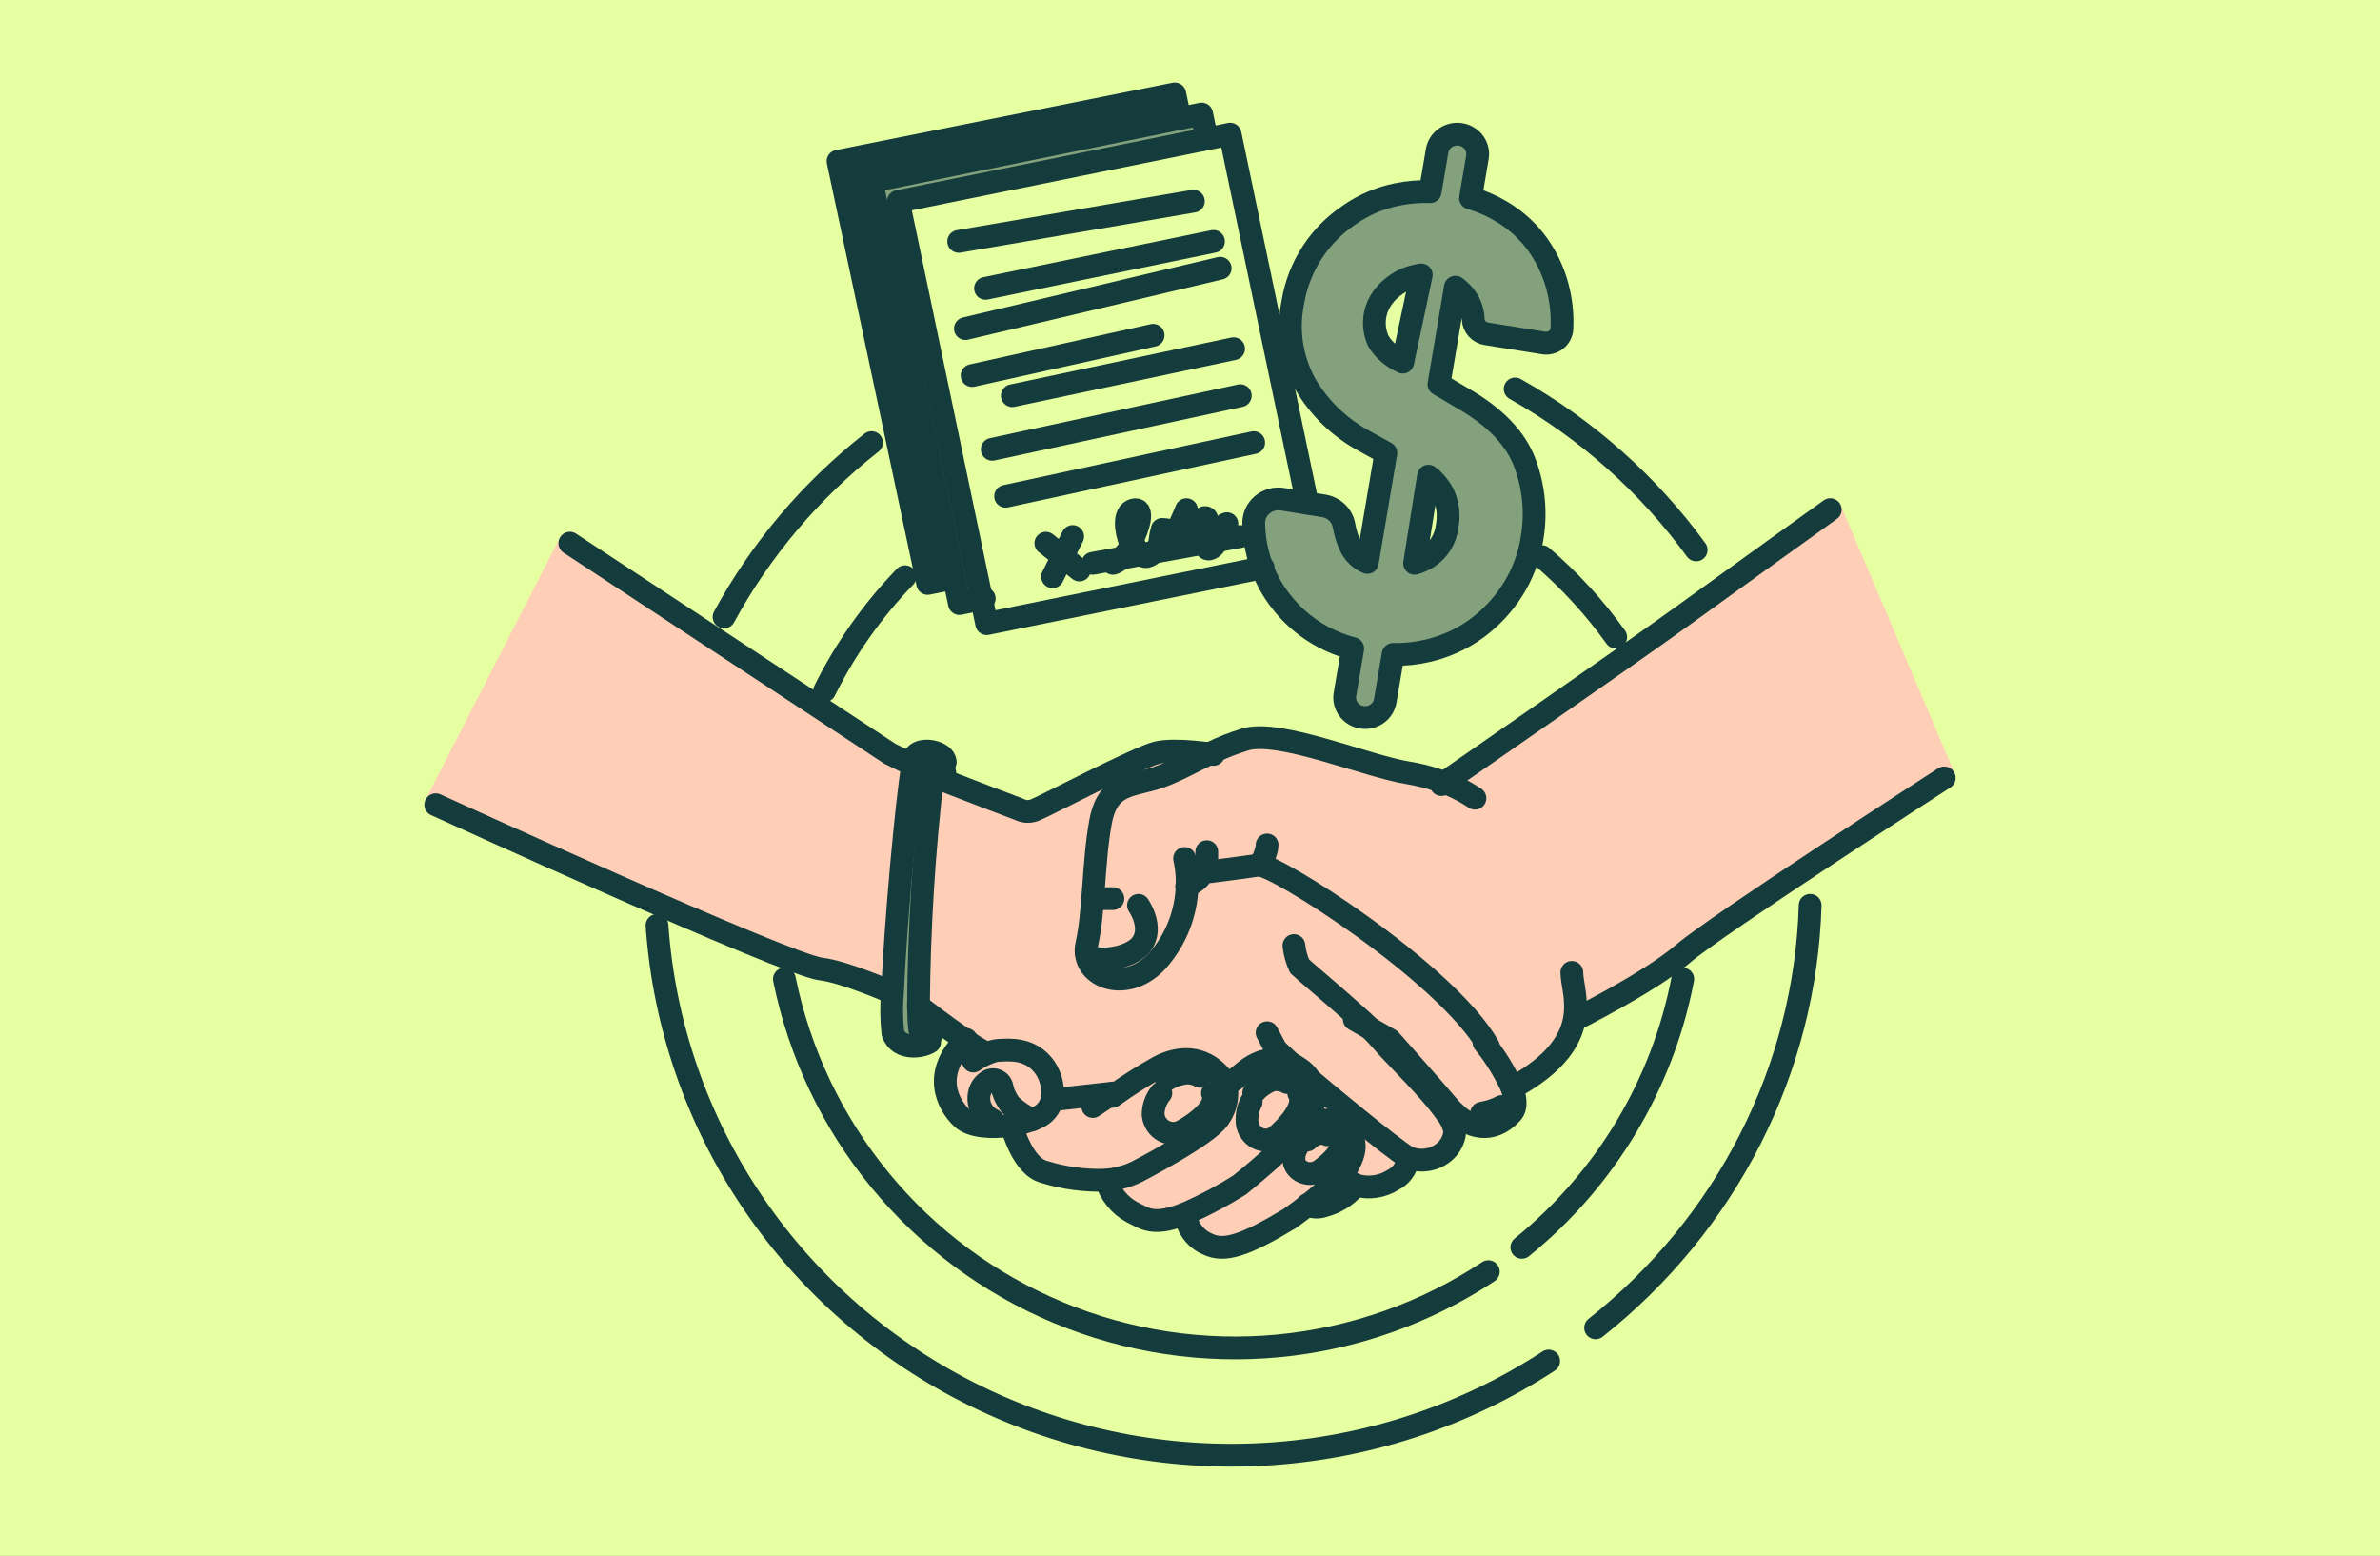 <svg width="355" height="232" viewBox="0 0 355 232" fill="none" xmlns="http://www.w3.org/2000/svg">
<rect x="0" y="0" width="355" height="232" fill="#808080" stroke="none"/>
<g clip-path="url(#clip0_7_575)">
<path d="M355 0H0V232H355V0Z" fill="#E6FFA0"/>
<path d="M162.097 141.991C161.964 141.403 161.967 140.792 162.109 140.205C163.214 135.387 163.047 128.277 164.15 122.496C165.253 116.715 168.889 117.365 172.909 115.98C175.476 115.092 177.877 113.728 180.611 112.476C182.239 111.709 183.925 111.066 185.652 110.553C190.771 109.067 203.619 114.408 209.842 115.39C211.312 115.621 212.762 115.968 214.175 116.43L214.203 116.345C214.203 116.345 242.583 97.168 250.002 91.916C257.422 86.664 272.653 76 272.653 76L290 115.389C290 115.389 255.941 137.583 250.9 141.959C245.86 146.334 234.774 151.896 234.774 151.896L234.685 151.875C234.008 154.93 231.757 158.416 225.551 161.871L225.176 162C224.15 159.67 222.851 157.466 221.307 155.433C215.117 144.207 189.873 127.573 187.69 127.931C185.508 128.289 179.48 129.071 179.48 129.071C179.037 130.384 177.184 131.119 177.184 131.119H177.026C177.056 135.09 175.672 138.946 173.116 142.015C169.077 147.038 162.928 145.613 162.097 141.991Z" fill="#FFCEB6"/>
<path d="M232.511 43.587C232.913 45.375 233.068 47.207 232.973 49.035C232.953 49.355 232.865 49.667 232.713 49.952C232.561 50.236 232.35 50.486 232.092 50.685C231.834 50.885 231.536 51.029 231.218 51.11C230.898 51.19 230.566 51.204 230.241 51.15L221.709 49.78C221.186 49.699 220.707 49.446 220.351 49.065C219.995 48.683 219.784 48.195 219.751 47.681C219.718 46.315 219.211 45 218.313 43.949C217.946 43.534 217.534 43.16 217.086 42.83L214.63 57.305L218.137 59.369C222.96 62.135 226.059 65.344 227.435 68.997C228.81 72.645 229.175 76.582 228.492 80.411C228.06 83.107 227.076 85.691 225.599 88.011C224.192 90.221 222.376 92.158 220.244 93.726C218.086 95.297 215.62 96.422 212.998 97.032C211.296 97.438 209.546 97.625 207.795 97.589L206.62 104.52C206.554 104.904 206.412 105.272 206.201 105.602C205.99 105.933 205.713 106.219 205.388 106.446C205.063 106.673 204.695 106.835 204.305 106.923C203.916 107.011 203.512 107.024 203.118 106.96C202.723 106.897 202.345 106.759 202.006 106.553C201.666 106.347 201.371 106.079 201.138 105.762C200.906 105.446 200.739 105.088 200.648 104.709C200.557 104.33 200.544 103.937 200.609 103.553L201.771 96.707C197.58 95.624 193.875 93.222 191.232 89.877C189.946 88.297 188.938 86.52 188.25 84.618C188.039 84.053 187.85 83.472 187.685 82.869C187.256 81.301 187.026 79.686 187.001 78.063C186.988 77.536 187.096 77.012 187.315 76.53C187.534 76.047 187.859 75.618 188.269 75.272C188.678 74.925 189.16 74.671 189.682 74.526C190.203 74.382 190.751 74.351 191.286 74.436L194.891 75.019L197.448 75.429C198.206 75.553 198.905 75.904 199.448 76.433C199.991 76.962 200.351 77.642 200.478 78.379C200.656 79.4 200.96 80.395 201.384 81.345C201.887 82.466 202.802 83.366 203.95 83.866L206.719 67.539L203.659 65.848C199.863 63.835 196.73 60.819 194.621 57.147C192.636 53.458 192.004 49.221 192.829 45.135C193.262 42.433 194.269 39.849 195.786 37.548C197.231 35.355 199.114 33.469 201.324 32C203.434 30.53 205.838 29.508 208.381 28.998C210.006 28.668 211.666 28.527 213.325 28.577L214.358 22.481C214.49 21.706 214.933 21.013 215.59 20.555C215.915 20.328 216.283 20.166 216.672 20.077C217.062 19.989 217.466 19.976 217.86 20.04C218.255 20.103 218.633 20.242 218.973 20.447C219.313 20.652 219.607 20.921 219.84 21.238C220.073 21.554 220.24 21.912 220.331 22.291C220.422 22.67 220.435 23.063 220.37 23.447L219.34 29.527C220.989 30.008 222.565 30.698 224.028 31.58C226.202 32.878 228.069 34.611 229.504 36.663C230.952 38.763 231.973 41.113 232.511 43.587ZM215.426 78.583C215.761 76.893 215.519 75.142 214.738 73.598C214.138 72.538 213.314 71.614 212.32 70.888L210.022 84.427C210.766 84.224 211.48 83.927 212.147 83.545C213.05 83.02 213.816 82.299 214.385 81.439C214.953 80.578 215.31 79.6 215.426 78.583ZM209.02 53.953L211.141 41.451C210.137 41.62 209.198 42.05 208.426 42.698C207.051 43.813 206.142 45.378 205.868 47.099C205.661 48.367 205.775 49.664 206.201 50.879C206.789 52.163 207.774 53.238 209.02 53.953Z" fill="#84A17D"/>
<path d="M162.145 141.711C162.977 145.298 169.143 146.706 173.185 141.736C175.748 138.696 177.134 134.877 177.105 130.944H177.264C177.264 130.944 179.121 130.217 179.565 128.916C179.565 128.916 185.603 128.141 187.796 127.787C189.988 127.433 215.29 143.907 221.496 155.025C223.044 157.039 224.346 159.222 225.375 161.529C226.048 163.224 226.305 164.838 225.494 165.773C222.696 169.012 219.276 168.059 216.875 165.367C216.757 165.236 216.638 165.096 216.519 164.953C214.105 161.951 207.912 154.623 207.912 154.623L202.744 151.499C203.95 152.598 205.081 153.77 206.133 155.01C207.517 156.847 212.959 162.259 215.403 165.969C216.032 166.772 216.445 167.715 216.604 168.712C216.553 169.442 216.324 170.149 215.936 170.775C215.548 171.401 215.013 171.928 214.375 172.312C213.736 172.697 213.013 172.928 212.265 172.986C211.516 173.043 210.764 172.927 210.072 172.646C209.985 172.611 209.903 172.569 209.826 172.518C207.756 171.27 197.571 162.372 195.99 160.921C195.675 160.349 195.24 159.847 194.713 159.449C194.395 159.2 194.057 158.976 193.7 158.782L193.685 158.769C191.006 157.286 188.075 157.843 185.543 159.771C182.751 161.906 183.976 160.645 182.768 161.871C182.664 160.907 182.241 160.003 181.563 159.294C179.061 156.558 175.668 156.423 172.475 158.097C170.011 159.476 167.634 160.998 165.356 162.654L156.064 163.52L155.983 163.505C156.211 161.895 155.852 160.258 154.97 158.878C152.951 155.911 149.921 156.217 148.324 156.309C148.062 156.326 147.803 156.371 147.552 156.445L147.532 156.309C146.295 155.717 145.096 155.05 143.944 154.313C142.433 153.394 140.793 152.337 139.481 151.478C138.037 150.532 137 149.832 137 149.832C137.097 138.36 137.955 126.905 139.567 115.54L141.662 116.332C145.058 117.616 151.475 120.034 152.296 120.316C152.689 120.518 153.126 120.623 153.57 120.623C154.014 120.623 154.451 120.518 154.844 120.316C156.007 119.887 169.683 112.873 172.447 112.233C175.211 111.593 180.697 112.475 180.697 112.475C177.953 113.72 175.546 115.071 172.977 115.945C168.952 117.318 165.298 116.669 164.195 122.398C163.093 128.128 163.257 135.166 162.15 139.938C162.01 140.521 162.008 141.128 162.145 141.711Z" fill="#FFCEB6"/>
<path d="M216.622 165.013C216.748 165.151 216.874 165.286 217 165.413C217 165.413 215.474 166.04 215.444 165.998C212.847 162.409 207.068 157.174 205.599 155.397C204.482 154.197 203.28 153.063 202 152L207.488 155.022C207.488 155.022 214.059 162.109 216.622 165.013Z" fill="#FFCEB6"/>
<path d="M210 173.024L209.703 173.44C209.591 174 209.344 174.527 208.981 174.98C208.619 175.433 208.151 175.798 207.614 176.048C206.853 176.505 206 176.807 205.11 176.933C204.22 177.059 203.312 177.007 202.444 176.781C201.666 176.421 200.915 176.009 200.197 175.549L199.048 175.429C199.628 174.916 200.141 174.338 200.576 173.708C202.208 171.077 202.151 169.448 200.351 168.079C199.675 167.467 198.842 167.036 197.936 166.828C197.031 166.621 196.084 166.644 195.191 166.895L195 166.784C195.097 166.63 195.181 166.47 195.251 166.304C195.681 165.484 195.915 164.582 195.937 163.665C195.958 162.748 195.767 161.838 195.377 161C197.046 162.498 207.808 171.729 210 173.024Z" fill="#FFCEB6"/>
<path d="M202 176.282C200.566 178 198.605 179.233 196.399 179.806C195.934 179.967 195.439 180.029 194.947 179.987C194.456 179.946 193.98 179.8 193.551 179.563L193 179.555C195.037 178.159 196.978 176.637 198.812 175L199.891 175.114C200.565 175.55 201.27 175.94 202 176.282Z" fill="#FFCEB6"/>
<path d="M200.669 168.429C202.381 169.832 202.43 171.504 200.883 174.198C200.47 174.844 199.982 175.436 199.431 175.961C197.573 177.729 195.607 179.372 193.544 180.88C192.859 181.391 192.421 181.703 192.421 181.703C185.667 185.791 182.673 186.698 180.257 185.528C179.509 185.22 178.837 184.741 178.294 184.128C177.751 183.515 177.349 182.782 177.119 181.986L177 181.707C179.711 180.484 182.337 179.07 184.86 177.477C184.86 177.477 193.693 170.398 195.579 167.098L195.76 167.212C196.61 166.954 197.511 166.931 198.373 167.145C199.234 167.358 200.026 167.801 200.669 168.429Z" fill="#FFCEB6"/>
<path d="M195.489 161.053C195.845 161.876 196.018 162.77 195.998 163.671C195.979 164.571 195.766 165.456 195.375 166.262C195.311 166.425 195.235 166.582 195.147 166.733C193.342 169.896 184.896 176.679 184.896 176.679C182.483 178.205 179.97 179.56 177.378 180.732C172.013 183.037 170.764 181.675 168.837 180.74C167.001 179.739 165.622 178.031 165 175.986V175.929C166.595 175.807 168.153 175.366 169.587 174.633C169.587 174.633 180.055 168.86 181.628 166.198C182.447 164.974 182.853 163.505 182.785 162.019C183.946 160.771 182.769 162.055 185.453 159.88C187.886 157.916 190.704 157.349 193.277 158.86L193.292 158.873C193.634 159.071 193.96 159.298 194.265 159.553C194.771 159.959 195.187 160.471 195.489 161.053Z" fill="#FFCEB6"/>
<path d="M165.929 163.486C168.164 161.879 170.495 160.401 172.911 159.061C176.038 157.436 179.361 157.567 181.813 160.224C182.477 160.912 182.891 161.79 182.992 162.725C183.062 164.142 182.648 165.542 181.813 166.709C180.209 169.246 169.54 174.75 169.54 174.75C168.078 175.449 166.491 175.869 164.865 175.986C161.773 176.085 158.687 175.667 155.743 174.75C152.532 173.947 151 168.149 151 168.149C152.229 167.956 153.426 167.606 154.559 167.107C155.138 166.857 155.643 166.469 156.026 165.981C156.409 165.492 156.659 164.919 156.751 164.312L156.83 164.327L165.929 163.486Z" fill="#FFCEB6"/>
<path d="M179.236 17L180 20.661L134.464 29.948L146.809 89.247L143.107 90L142.343 86.336L130 27.041L175.533 17.754L179.236 17Z" fill="#84A17D"/>
<path d="M176 17.664L129.557 26.951L142.147 86.243L138.37 87L125 24.039L175.224 14L176 17.664Z" fill="#153C3C"/>
<path d="M148.133 157.076C148.395 157.005 148.665 156.961 148.939 156.944C150.604 156.859 153.76 156.557 155.873 159.443C156.794 160.786 157.168 162.379 156.93 163.946C156.832 164.553 156.566 165.129 156.158 165.618C155.75 166.108 155.212 166.496 154.596 166.747C153.388 167.247 152.113 167.598 150.804 167.792C147.895 168.236 144.87 167.997 143.541 166.809C141.31 164.809 138.91 160.212 144.121 155.357L144.369 155C145.572 155.717 146.822 156.366 148.113 156.943L148.133 157.076Z" fill="#FFCEB6"/>
<path d="M141 113.619L140.954 113.656C140.908 113.597 140.851 113.549 140.784 113.515C140.717 113.481 140.644 113.461 140.568 113.458C140.492 113.454 140.417 113.467 140.347 113.495C140.278 113.523 140.215 113.565 140.164 113.619C139.843 114.254 139.647 114.941 139.586 115.645C137.936 127.179 137.058 138.804 136.958 150.448C137.011 153.13 137.233 154.899 137.68 155.137C137.959 155.323 138.304 155.396 138.638 155.338L138.655 155.391C137.409 156.19 134.085 156.593 133.181 154.056C132.958 151.998 132.941 149.925 133.131 147.864C133.562 137.884 135.246 119.098 136.172 113.951C136.222 113.503 136.337 113.063 136.515 112.647C137.514 111.384 140.883 112.11 141 113.619Z" fill="#84A17D"/>
<path d="M135.777 114.113L136 114.154C135.101 119.297 133.468 138.044 133.054 148H132.936C132.936 148 125.954 144.883 122.405 144.463C117.261 143.86 65 119.727 65 119.727L84.996 81L132.527 112.505L135.777 114.113Z" fill="#FFCEB6"/>
<path d="M273 76L290 116" stroke="#FFCEB6" stroke-width="3.396" stroke-linecap="round" stroke-linejoin="round"/>
<path d="M65 120L85 81" stroke="#FFCEB6" stroke-width="3.396" stroke-linecap="round" stroke-linejoin="round"/>
<path d="M231 202.957C218.474 211.128 203.998 215.913 189.016 216.836C174.034 217.758 159.068 214.785 145.612 208.213C132.156 201.641 120.678 191.7 112.324 179.38C103.97 167.06 99.031 152.793 98 138" stroke="#153C3C" stroke-width="3.396" stroke-linecap="round" stroke-linejoin="round"/>
<path d="M270 135C269.637 147.104 266.592 158.991 261.071 169.859C255.551 180.728 247.684 190.324 238 198" stroke="#153C3C" stroke-width="3.396" stroke-linecap="round" stroke-linejoin="round"/>
<path d="M222 189.625C212.636 195.82 201.898 199.619 190.727 200.688C179.556 201.758 168.294 200.065 157.928 195.758C147.563 191.451 138.411 184.663 131.275 175.987C124.139 167.312 119.237 157.015 117 146" stroke="#153C3C" stroke-width="3.396" stroke-linecap="round" stroke-linejoin="round"/>
<path d="M251 146C247.991 161.704 239.496 175.862 227 186" stroke="#153C3C" stroke-width="3.396" stroke-linecap="round" stroke-linejoin="round"/>
<path d="M230 83C234.154 86.57 237.847 90.598 241 95" stroke="#153C3C" stroke-width="3.396" stroke-linecap="round" stroke-linejoin="round"/>
<path d="M123 103C126.102 96.746 130.15 91.012 135 86" stroke="#153C3C" stroke-width="3.396" stroke-linecap="round" stroke-linejoin="round"/>
<path d="M226 58C236.62 63.97 245.829 72.156 253 82" stroke="#153C3C" stroke-width="3.396" stroke-linecap="round" stroke-linejoin="round"/>
<path d="M108 92C113.453 81.963 120.939 73.117 130 66" stroke="#153C3C" stroke-width="3.396" stroke-linecap="round" stroke-linejoin="round"/>
<path d="M215 117C215 117 243.163 97.51 250.526 92.173C257.888 86.836 273 76 273 76" stroke="#153C3C" stroke-width="3.396" stroke-linecap="round" stroke-linejoin="round"/>
<path d="M235 152C235 152 246.039 146.512 251.06 142.201C256.081 137.89 290 116 290 116" stroke="#153C3C" stroke-width="3.396" stroke-linecap="round" stroke-linejoin="round"/>
<path d="M65 120C65 120 117.311 143.906 122.459 144.498C126.011 144.913 133 148 133 148" stroke="#153C3C" stroke-width="3.396" stroke-linecap="round" stroke-linejoin="round"/>
<path d="M136 114L132.734 112.399L85 81" stroke="#153C3C" stroke-width="3.396" stroke-linecap="round" stroke-linejoin="round"/>
<path d="M141 115.893C140.94 114.949 140.708 114.03 140.319 113.199C140.281 113.141 140.233 113.092 140.178 113.058C140.122 113.024 140.061 113.004 139.999 113.001C139.936 112.997 139.873 113.01 139.815 113.038C139.757 113.066 139.705 113.108 139.663 113.162C139.396 113.799 139.234 114.487 139.183 115.193C137.812 126.755 137.083 138.407 137 150.079C137.044 152.768 137.228 154.541 137.6 154.78C137.832 154.966 138.118 155.038 138.395 154.981C139.305 154.706 139.011 152.097 139.011 152.097" stroke="#153C3C" stroke-width="3.396" stroke-linecap="round" stroke-linejoin="round"/>
<path d="M141 113.617C140.878 112.109 137.511 111.386 136.518 112.645C136.34 113.062 136.224 113.5 136.175 113.948C135.246 119.102 133.559 137.888 133.131 147.864C132.941 149.925 132.958 151.998 133.181 154.056C134.081 156.593 137.408 156.19 138.66 155.391" stroke="#153C3C" stroke-width="3.396" stroke-linecap="round" stroke-linejoin="round"/>
<path d="M139 115.695L141.14 116.521C144.607 117.861 151.161 120.385 151.998 120.68C152.4 120.89 152.846 121 153.299 121C153.753 121 154.199 120.89 154.6 120.68C155.787 120.232 169.753 112.911 172.575 112.243C175.398 111.575 181 112.495 181 112.495" stroke="#153C3C" stroke-width="3.396" stroke-linecap="round" stroke-linejoin="round"/>
<path d="M137 150C137 150 137.985 150.756 139.356 151.779C140.596 152.707 142.159 153.849 143.593 154.842C144.688 155.639 145.826 156.359 147 157" stroke="#153C3C" stroke-width="3.396" stroke-linecap="round" stroke-linejoin="round"/>
<path d="M234.455 145C234.455 146.634 235.442 149.266 234.759 152.361C234.11 155.308 231.952 158.668 226 162" stroke="#153C3C" stroke-width="3.396" stroke-linecap="round" stroke-linejoin="round"/>
<path d="M220 119.028C218.263 117.857 216.369 116.943 214.375 116.317C212.956 115.842 211.502 115.484 210.026 115.246C203.779 114.238 190.877 108.738 185.743 110.267C184.009 110.795 182.317 111.457 180.682 112.246C177.935 113.54 175.524 114.944 172.951 115.853C168.92 117.279 165.262 116.605 164.158 122.561C163.055 128.516 163.218 135.831 162.11 140.791C161.968 141.394 161.963 142.024 162.098 142.629C162.931 146.357 169.105 147.82 173.152 142.654C175.719 139.495 177.107 135.526 177.077 131.438C177.069 130.285 176.94 129.137 176.693 128.011" stroke="#153C3C" stroke-width="3.396" stroke-linecap="round" stroke-linejoin="round"/>
<path d="M177 132.135C177 132.135 178.89 131.413 179.342 130.124C179.342 130.124 185.484 129.356 187.715 129.006C189.946 128.655 215.687 144.982 222 156" stroke="#153C3C" stroke-width="3.396" stroke-linecap="round" stroke-linejoin="round"/>
<path d="M221.352 155.456C222.949 157.43 224.293 159.57 225.355 161.831C226.05 163.493 226.315 165.074 225.478 165.991C222.591 169.166 219.06 168.231 216.583 165.593C216.461 165.465 216.338 165.327 216.216 165.188C213.725 162.245 207.333 155.062 207.333 155.062L202 152" stroke="#153C3C" stroke-width="3.396" stroke-linecap="round" stroke-linejoin="round"/>
<path d="M193 141C193.111 142.065 193.4 143.109 193.856 144.092C194.211 144.472 198.942 148.415 202.476 151.614C203.739 152.707 204.925 153.873 206.027 155.107C207.477 156.934 213.18 162.317 215.742 166.007C216.4 166.806 216.833 167.743 217 168.735C216.946 169.461 216.706 170.164 216.3 170.787C215.893 171.409 215.332 171.933 214.663 172.316C213.994 172.698 213.237 172.928 212.452 172.986C211.668 173.043 210.88 172.927 210.154 172.648C210.064 172.613 209.978 172.571 209.897 172.521C207.728 171.279 197.055 162.428 195.399 160.985L195.391 160.977" stroke="#153C3C" stroke-width="3.396" stroke-linecap="round" stroke-linejoin="round"/>
<path d="M210 173C209.883 173.629 209.623 174.222 209.242 174.73C208.86 175.239 208.368 175.65 207.804 175.93C207.002 176.444 206.105 176.783 205.169 176.924C204.232 177.066 203.278 177.008 202.364 176.753C201.546 176.348 200.756 175.886 200 175.369" stroke="#153C3C" stroke-width="3.396" stroke-linecap="round" stroke-linejoin="round"/>
<path d="M202 177C200.811 178.386 199.186 179.381 197.359 179.843C196.974 179.973 196.564 180.023 196.157 179.99C195.749 179.956 195.354 179.839 195 179.647" stroke="#153C3C" stroke-width="3.396" stroke-linecap="round" stroke-linejoin="round"/>
<path d="M188 129C188 129 189 127.088 189 126" stroke="#153C3C" stroke-width="3.396" stroke-linecap="round" stroke-linejoin="round"/>
<path d="M180 130C180 129.009 180 127.991 180 127" stroke="#153C3C" stroke-width="3.396" stroke-linecap="round" stroke-linejoin="round"/>
<path d="M162 141.855C161.999 141.98 162.034 142.102 162.1 142.213C162.894 143.604 168.459 143.155 170.243 140.836C172.167 138.331 169.817 135 169.817 135" stroke="#153C3C" stroke-width="3.396" stroke-linecap="round" stroke-linejoin="round"/>
<path d="M163 134C163 134 164.292 134 166 134" stroke="#153C3C" stroke-width="3.396" stroke-linecap="round" stroke-linejoin="round"/>
<path d="M221 166C222.118 165.806 223.145 165.464 224 165" stroke="#153C3C" stroke-width="3.396" stroke-linecap="round" stroke-linejoin="round"/>
<path d="M217 166C217 166 216.019 166 216 166" stroke="#153C3C" stroke-width="3.396" stroke-linecap="round" stroke-linejoin="round"/>
<path d="M145.177 158.227C146.072 157.595 147.07 157.102 148.133 156.768C148.395 156.694 148.665 156.649 148.939 156.632C150.604 156.544 153.76 156.234 155.873 159.202C156.794 160.582 157.168 162.22 156.93 163.832C156.832 164.456 156.566 165.047 156.158 165.551C155.75 166.054 155.212 166.453 154.596 166.712C153.388 167.225 152.113 167.586 150.804 167.786C147.895 168.243 144.87 167.997 143.541 166.775C141.31 164.719 138.91 159.992 144.121 155" stroke="#153C3C" stroke-width="3.396" stroke-linecap="round" stroke-linejoin="round"/>
<path d="M166 163C164.722 163.843 163.658 164.558 163 165" stroke="#153C3C" stroke-width="3.396" stroke-linecap="round" stroke-linejoin="round"/>
<path d="M151 168.149C151 168.149 152.532 173.947 155.742 174.75C158.687 175.667 161.773 176.085 164.865 175.986C166.491 175.869 168.078 175.449 169.54 174.75C169.54 174.75 180.209 169.247 181.813 166.71C182.647 165.542 183.062 164.142 182.992 162.725C182.891 161.79 182.477 160.912 181.813 160.224C179.361 157.567 176.038 157.436 172.911 159.061C170.497 160.401 168.168 161.878 165.936 163.486" stroke="#153C3C" stroke-width="3.396" stroke-linecap="round" stroke-linejoin="round"/>
<path d="M166 163H165.996L157 164" stroke="#153C3C" stroke-width="3.396" stroke-linecap="round" stroke-linejoin="round"/>
<path d="M173.152 163C172.402 163.912 171.993 165.069 172 166.263C172.056 166.765 172.231 167.246 172.51 167.663C172.789 168.08 173.164 168.419 173.6 168.652C174.037 168.886 174.523 169.005 175.015 169C175.507 168.995 175.991 168.865 176.423 168.624C178.47 167.46 181.748 165.104 180.846 163" stroke="#153C3C" stroke-width="3.396" stroke-linecap="round" stroke-linejoin="round"/>
<path d="M174 161C174.825 160.493 175.831 160.148 176.913 160.002C177.674 159.979 178.419 160.157 179 160.5" stroke="#153C3C" stroke-width="3.396" stroke-linecap="round" stroke-linejoin="round"/>
<path d="M193 158.838C190.564 157.365 187.897 157.919 185.595 159.834C183.055 161.956 184.169 160.703 183.07 161.921C183.048 161.945 183.026 161.972 183 162" stroke="#153C3C" stroke-width="3.396" stroke-linecap="round" stroke-linejoin="round"/>
<path d="M165 176.018C165.621 178.052 167.001 179.752 168.837 180.747C170.763 181.677 172.018 183.031 177.377 180.739C179.97 179.573 182.482 178.226 184.896 176.707C184.896 176.707 193.343 169.961 195.147 166.816C195.235 166.666 195.311 166.509 195.375 166.347C195.766 165.545 195.979 164.665 195.999 163.77C196.018 162.874 195.844 161.985 195.489 161.167C195.186 160.587 194.768 160.08 194.262 159.676C193.956 159.424 193.63 159.197 193.288 159" stroke="#153C3C" stroke-width="3.396" stroke-linecap="round" stroke-linejoin="round"/>
<path d="M186.623 164.346C186.076 165.381 185.88 166.596 186.071 167.774C186.201 168.261 186.437 168.705 186.758 169.067C187.079 169.43 187.476 169.7 187.915 169.854C188.353 170.008 188.818 170.041 189.271 169.95C189.723 169.859 190.148 169.647 190.509 169.333C192.219 167.824 194.872 164.922 193.718 163" stroke="#153C3C" stroke-width="3.396" stroke-linecap="round" stroke-linejoin="round"/>
<path d="M187 163C187.716 162.131 188.658 161.464 189.73 161.07C190.506 160.906 191.317 161.033 192 161.426" stroke="#153C3C" stroke-width="3.396" stroke-linecap="round" stroke-linejoin="round"/>
<path d="M177 181.986C177.231 182.782 177.634 183.514 178.18 184.128C178.727 184.741 179.401 185.22 180.153 185.528C182.58 186.699 185.589 185.79 192.374 181.702C192.374 181.702 192.814 181.391 193.502 180.879C195.575 179.371 197.55 177.727 199.416 175.959C199.971 175.434 200.46 174.841 200.876 174.195C202.435 171.499 202.381 169.829 200.661 168.425C200.015 167.799 199.22 167.356 198.355 167.144C197.49 166.931 196.585 166.955 195.733 167.213" stroke="#153C3C" stroke-width="3.396" stroke-linecap="round" stroke-linejoin="round"/>
<path d="M193.544 170.964C193.065 171.701 192.895 172.568 193.063 173.408C193.176 173.756 193.382 174.073 193.663 174.333C193.944 174.592 194.292 174.785 194.676 174.896C195.06 175.006 195.468 175.029 195.864 174.964C196.26 174.899 196.632 174.747 196.948 174.522C198.443 173.445 200.768 171.375 199.751 170" stroke="#153C3C" stroke-width="3.396" stroke-linecap="round" stroke-linejoin="round"/>
<path d="M195 170C195.43 169.565 195.998 169.231 196.642 169.035C197.106 168.953 197.592 169.017 198 169.215" stroke="#153C3C" stroke-width="3.396" stroke-linecap="round" stroke-linejoin="round"/>
<path d="M189 154L190.344 156.515L192.985 158.987L193 159" stroke="#153C3C" stroke-width="3.396" stroke-linecap="round" stroke-linejoin="round"/>
<path d="M154 166.98C152.795 166.446 151.695 165.711 150.751 164.81C150.11 164.003 149.666 163.066 149.452 162.07C149.407 161.845 149.302 161.635 149.147 161.461C148.992 161.287 148.794 161.154 148.57 161.077C148.347 161 148.106 160.98 147.873 161.02C147.639 161.06 147.419 161.158 147.237 161.304C146.656 161.719 146.249 162.323 146.091 163.005C145.908 163.787 146.002 164.607 146.359 165.331C146.716 166.056 147.314 166.644 148.058 167" stroke="#153C3C" stroke-width="3.396" stroke-linecap="round" stroke-linejoin="round"/>
<path d="M188.416 84.634L147.172 93L146.408 89.34L134 30.04L179.765 20.753L183.483 20L195 75.026" stroke="#153C3C" stroke-width="3.396" stroke-linecap="round" stroke-linejoin="round"/>
<path d="M146.809 89.247L143.107 90L142.343 86.336L130 27.041L175.533 17.754L179.236 17L180 20.661V20.664" stroke="#153C3C" stroke-width="3.396" stroke-linecap="round" stroke-linejoin="round"/>
<path d="M142.147 86.243L138.37 87L125 24.039L175.224 14L176 17.664" stroke="#153C3C" stroke-width="3.396" stroke-linecap="round" stroke-linejoin="round"/>
<path d="M143 36L178 30" stroke="#153C3C" stroke-width="3.396" stroke-linecap="round" stroke-linejoin="round"/>
<path d="M147 43L181 36" stroke="#153C3C" stroke-width="3.396" stroke-linecap="round" stroke-linejoin="round"/>
<path d="M144 49L182 40" stroke="#153C3C" stroke-width="3.396" stroke-linecap="round" stroke-linejoin="round"/>
<path d="M145 56L172 50" stroke="#153C3C" stroke-width="3.396" stroke-linecap="round" stroke-linejoin="round"/>
<path d="M151 59L184 52" stroke="#153C3C" stroke-width="3.396" stroke-linecap="round" stroke-linejoin="round"/>
<path d="M148 67L185 59" stroke="#153C3C" stroke-width="3.396" stroke-linecap="round" stroke-linejoin="round"/>
<path d="M150 74L187 66" stroke="#153C3C" stroke-width="3.396" stroke-linecap="round" stroke-linejoin="round"/>
<path d="M163 84L166.722 83.326L171.143 82.521L180.328 80.85L182.072 80.531L185 80" stroke="#153C3C" stroke-width="3.396" stroke-linecap="round" stroke-linejoin="round"/>
<path d="M173.355 78.943C173.241 79.358 172.532 81.973 173.509 82C174.563 82.031 176.968 76 176.968 76C176.968 76 175.79 80.896 177.215 80.998C178.639 81.099 178.432 77.515 179.667 77.182C180.536 76.947 179.816 79.506 179.816 80.94C179.816 81.555 179.95 81.965 180.395 81.851C180.949 81.714 181.284 81.194 181.548 80.582C181.981 79.558 182.228 78.281 183 78.09" stroke="#153C3C" stroke-width="3.396" stroke-linecap="round" stroke-linejoin="round"/>
<path d="M169 80.886C169.549 82.153 170.373 83.138 171.066 82.984C172.645 82.621 173.82 79.513 173.987 79.052C173.991 79.038 173.995 79.025 174 79.012V79" stroke="#153C3C" stroke-width="3.396" stroke-linecap="round" stroke-linejoin="round"/>
<path d="M168.643 81C169.953 78.531 170.677 75.636 169.11 76.038C167.589 76.43 167.832 79.025 168.643 81Z" stroke="#153C3C" stroke-width="3.396" stroke-linecap="round" stroke-linejoin="round"/>
<path d="M166 84C166.939 83.78 168.099 82.474 169 81" stroke="#153C3C" stroke-width="3.396" stroke-linecap="round" stroke-linejoin="round"/>
<path d="M160 80L158.5 83.002L157 86" stroke="#153C3C" stroke-width="3.396" stroke-linecap="round" stroke-linejoin="round"/>
<path d="M156 81L158.502 83.002L161 85" stroke="#153C3C" stroke-width="3.396" stroke-linecap="round" stroke-linejoin="round"/>
<path d="M188.251 84.616C188.939 86.518 189.947 88.295 191.233 89.875C193.876 93.22 197.581 95.622 201.772 96.707L200.61 103.553C200.545 103.937 200.558 104.33 200.649 104.709C200.739 105.088 200.906 105.446 201.139 105.762C201.372 106.078 201.667 106.347 202.006 106.553C202.346 106.758 202.724 106.897 203.118 106.96C203.513 107.024 203.916 107.011 204.306 106.923C204.696 106.834 205.064 106.672 205.388 106.446C205.714 106.219 205.99 105.932 206.201 105.602C206.413 105.271 206.555 104.904 206.62 104.52L207.795 97.588C209.547 97.624 211.296 97.437 212.998 97.031C215.62 96.421 218.086 95.294 220.244 93.722C222.376 92.154 224.192 90.217 225.599 88.007C227.076 85.688 228.06 83.106 228.494 80.41C229.176 76.581 228.811 72.644 227.435 68.994C226.059 65.34 222.96 62.13 218.138 59.365L214.632 57.301L217.086 42.826C217.536 43.154 217.947 43.53 218.314 43.944C219.212 44.995 219.719 46.31 219.752 47.676C219.785 48.191 219.996 48.679 220.352 49.06C220.708 49.442 221.187 49.694 221.71 49.776L230.241 51.146C230.566 51.2 230.899 51.185 231.218 51.105C231.536 51.025 231.834 50.881 232.092 50.681C232.35 50.482 232.562 50.232 232.713 49.947C232.865 49.663 232.954 49.35 232.973 49.03C233.068 47.203 232.913 45.371 232.512 43.582C231.972 41.111 230.952 38.762 229.504 36.664C228.069 34.612 226.203 32.88 224.029 31.581C222.566 30.699 220.99 30.009 219.341 29.528L220.371 23.447C220.436 23.063 220.423 22.67 220.332 22.291C220.241 21.912 220.074 21.554 219.841 21.237C219.608 20.921 219.313 20.652 218.974 20.447C218.634 20.241 218.256 20.103 217.862 20.04C217.467 19.976 217.063 19.989 216.674 20.077C216.284 20.166 215.916 20.328 215.591 20.555C214.934 21.013 214.491 21.706 214.36 22.481L213.326 28.578C211.667 28.527 210.007 28.669 208.382 28.999C205.84 29.509 203.436 30.531 201.326 32.001C199.116 33.47 197.233 35.357 195.788 37.549C194.271 39.851 193.264 42.435 192.831 45.137C192.006 49.224 192.639 53.461 194.623 57.151C196.732 60.822 199.865 63.839 203.661 65.853L206.719 67.54L203.95 83.869C202.801 83.368 201.887 82.469 201.383 81.347C200.96 80.397 200.656 79.401 200.477 78.38C200.35 77.643 199.99 76.963 199.447 76.434C198.904 75.905 198.206 75.555 197.448 75.43L194.891 75.021L191.286 74.438C190.751 74.353 190.203 74.384 189.682 74.528C189.16 74.672 188.678 74.927 188.269 75.273C187.86 75.619 187.534 76.049 187.315 76.531C187.096 77.014 186.988 77.538 187.001 78.065C187.026 79.689 187.256 81.302 187.685 82.871C187.851 83.47 188.04 84.051 188.251 84.616Z" stroke="#153C3C" stroke-width="3.396" stroke-linecap="round" stroke-linejoin="round"/>
<path d="M205.565 50.803C205.01 49.541 204.861 48.191 205.131 46.873C205.488 45.084 206.672 43.456 208.463 42.296C209.469 41.623 210.692 41.175 212 41L209.236 54C207.615 53.257 206.331 52.14 205.565 50.803Z" stroke="#153C3C" stroke-width="3.396" stroke-linecap="round" stroke-linejoin="round"/>
<path d="M212.914 83.153C212.314 83.52 211.67 83.805 211 84L213.07 71C213.966 71.698 214.708 72.585 215.248 73.602C215.952 75.085 216.169 76.766 215.868 78.389C215.763 79.366 215.442 80.304 214.93 81.131C214.417 81.957 213.728 82.649 212.914 83.153Z" stroke="#153C3C" stroke-width="3.396" stroke-linecap="round" stroke-linejoin="round"/>
</g>
<defs>
<clipPath id="clip0_7_575">
<rect width="355" height="232" fill="white"/>
</clipPath>
</defs>
</svg>
